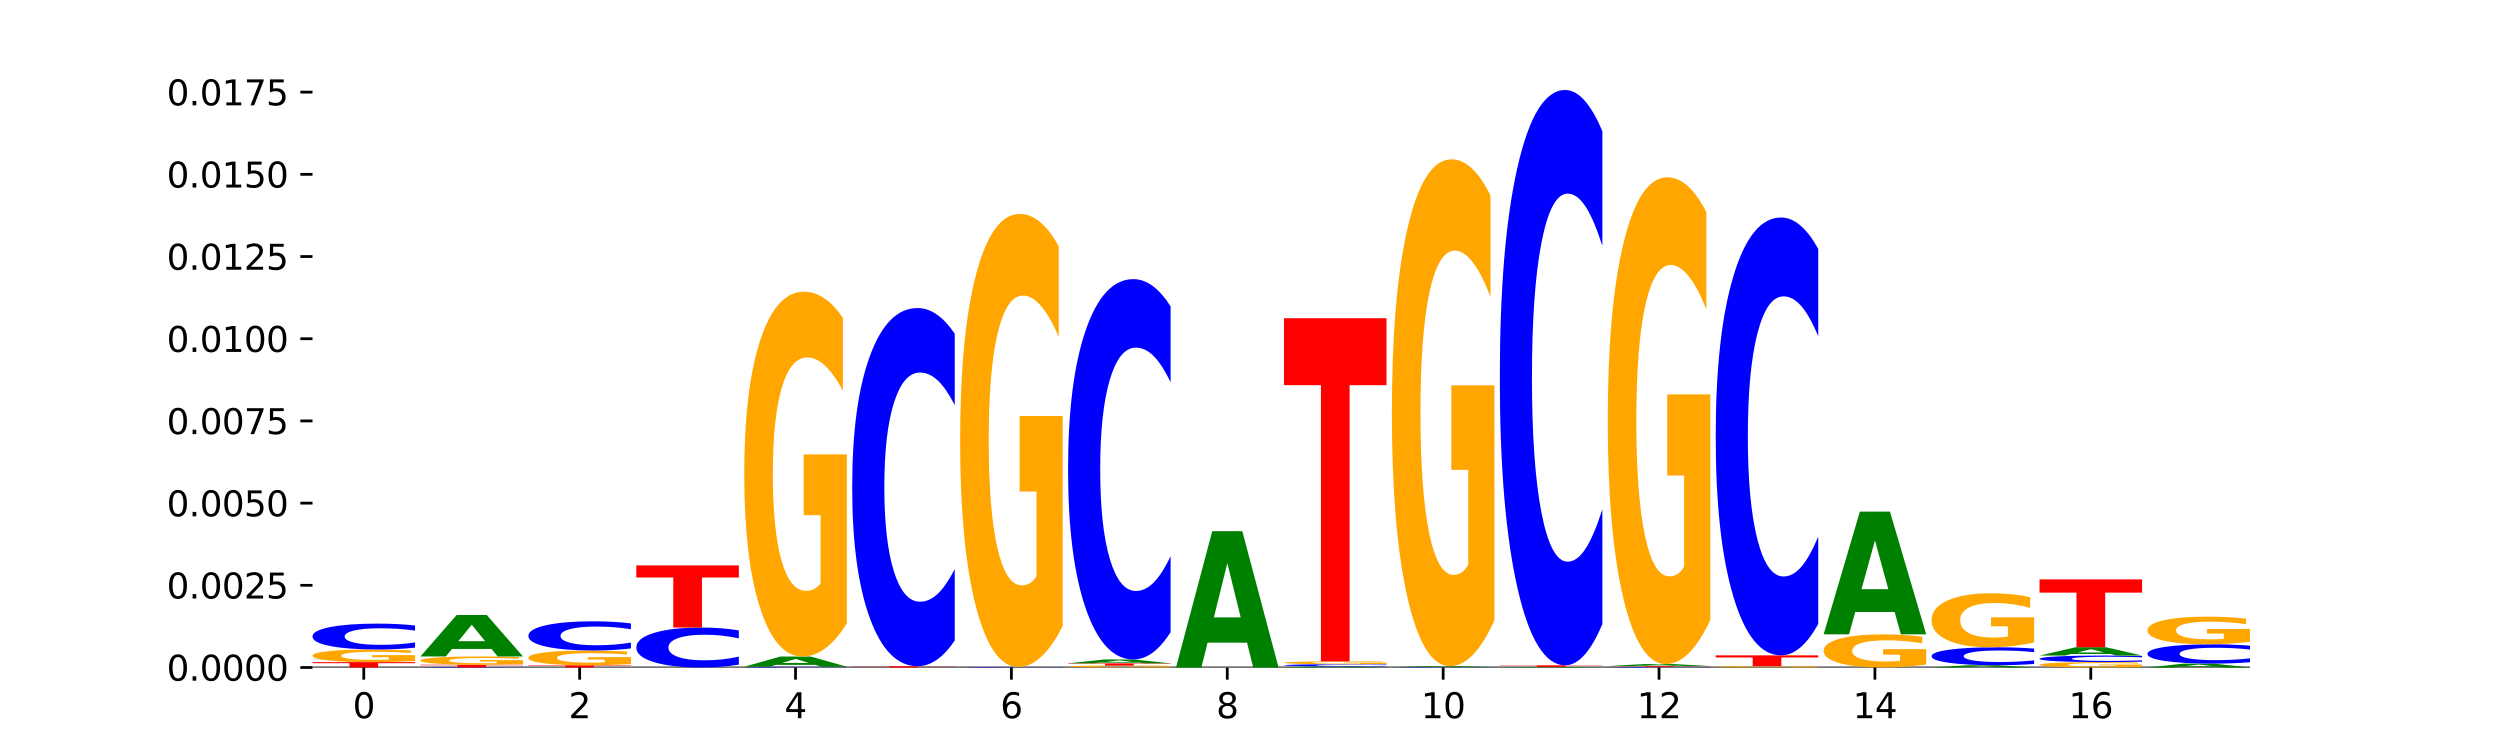 <?xml version="1.0" encoding="utf-8" standalone="no"?>
<!DOCTYPE svg PUBLIC "-//W3C//DTD SVG 1.1//EN"
  "http://www.w3.org/Graphics/SVG/1.1/DTD/svg11.dtd">
<svg xmlns:xlink="http://www.w3.org/1999/xlink" width="720pt" height="216pt" viewBox="0 0 720 216" xmlns="http://www.w3.org/2000/svg" version="1.1">
 <defs>
  <style type="text/css">*{stroke-linejoin: round; stroke-linecap: butt}</style>
 </defs>
 <g id="figure_1">
  <g id="patch_1">
   <path d="M 0 216 
L 720 216 
L 720 0 
L 0 0 
z
" style="fill: #ffffff"/>
  </g>
  <g id="axes_1">
   <g id="patch_2">
    <path d="M 90 192.24 
L 648 192.24 
L 648 25.92 
L 90 25.92 
z
" style="fill: #ffffff"/>
   </g>
   <g id="line2d_1">
    <path d="M 90 192.24 
L 648 192.24 
" clip-path="url(#p1c632834f6)" style="fill: none; stroke: #000000; stroke-width: 0.5; stroke-linecap: square"/>
   </g>
   <g id="patch_3">
    <path d="M 90 190.691 
L 119.532 190.691 
L 119.532 190.993 
L 108.907 190.993 
L 108.907 192.24 
L 100.645 192.24 
L 100.645 190.993 
L 90 190.993 
L 90 190.691 
z
" clip-path="url(#p1c632834f6)" style="fill: #ff0000"/>
   </g>
   <g id="patch_4">
    <path d="M 119.532 190.362 
Q 116.554 190.526 113.35 190.609 
Q 110.147 190.691 106.732 190.691 
Q 99.014 190.691 94.507 190.201 
Q 90 189.711 90 188.873 
Q 90 188.026 94.587 187.54 
Q 99.18 187.054 107.169 187.054 
Q 110.246 187.054 113.066 187.12 
Q 115.892 187.185 118.394 187.314 
L 118.394 188.039 
Q 115.812 187.873 113.258 187.792 
Q 110.703 187.709 108.135 187.709 
Q 103.383 187.709 100.808 188.011 
Q 98.233 188.312 98.233 188.873 
Q 98.233 189.429 100.715 189.733 
Q 103.197 190.036 107.764 190.036 
Q 109.009 190.036 110.074 190.018 
Q 111.14 190 111.987 189.963 
L 111.987 189.282 
L 107.122 189.282 
L 107.122 188.676 
L 119.532 188.676 
L 119.532 190.362 
z
" clip-path="url(#p1c632834f6)" style="fill: #ffa600"/>
   </g>
   <g id="patch_5">
    <path d="M 119.532 186.519 
Q 117.062 186.784 114.391 186.918 
Q 111.719 187.054 108.81 187.054 
Q 100.134 187.054 95.067 186.05 
Q 90 185.046 90 183.329 
Q 90 181.606 95.067 180.604 
Q 100.134 179.6 108.81 179.6 
Q 111.719 179.6 114.391 179.736 
Q 117.062 179.869 119.532 180.134 
L 119.532 181.62 
Q 117.039 181.269 114.621 181.106 
Q 112.203 180.943 109.532 180.943 
Q 104.74 180.943 101.994 181.579 
Q 99.256 182.213 99.256 183.329 
Q 99.256 184.441 101.994 185.077 
Q 104.74 185.711 109.532 185.711 
Q 112.203 185.711 114.621 185.548 
Q 117.039 185.383 119.532 185.032 
L 119.532 186.519 
z
" clip-path="url(#p1c632834f6)" style="fill: #0000ff"/>
   </g>
   <g id="patch_6">
    <path d="M 121.086 191.447 
L 150.618 191.447 
L 150.618 191.601 
L 139.994 191.601 
L 139.994 192.24 
L 131.732 192.24 
L 131.732 191.601 
L 121.086 191.601 
L 121.086 191.447 
z
" clip-path="url(#p1c632834f6)" style="fill: #ff0000"/>
   </g>
   <g id="patch_7">
    <path d="M 150.618 191.231 
Q 147.64 191.339 144.437 191.393 
Q 141.233 191.447 137.818 191.447 
Q 130.101 191.447 125.594 191.125 
Q 121.086 190.804 121.086 190.254 
Q 121.086 189.698 125.673 189.379 
Q 130.266 189.06 138.255 189.06 
Q 141.333 189.06 144.152 189.104 
Q 146.978 189.147 149.48 189.231 
L 149.48 189.707 
Q 146.899 189.598 144.344 189.544 
Q 141.789 189.49 139.221 189.49 
Q 134.469 189.49 131.894 189.688 
Q 129.32 189.886 129.32 190.254 
Q 129.32 190.619 131.802 190.818 
Q 134.284 191.017 138.851 191.017 
Q 140.095 191.017 141.16 191.005 
Q 142.226 190.994 143.073 190.969 
L 143.073 190.522 
L 138.209 190.522 
L 138.209 190.125 
L 150.618 190.125 
L 150.618 191.231 
z
" clip-path="url(#p1c632834f6)" style="fill: #ffa600"/>
   </g>
   <g id="patch_8">
    <path d="M 141.543 186.885 
L 130.186 186.885 
L 128.392 189.06 
L 121.086 189.06 
L 131.52 177.116 
L 140.185 177.116 
L 150.618 189.06 
L 143.318 189.06 
L 141.543 186.885 
z
M 131.997 184.668 
L 139.714 184.668 
L 135.861 179.917 
L 131.997 184.668 
z
" clip-path="url(#p1c632834f6)" style="fill: #008000"/>
   </g>
   <g id="patch_9">
    <path d="M 152.173 191.601 
L 181.705 191.601 
L 181.705 191.725 
L 171.08 191.725 
L 171.08 192.24 
L 162.818 192.24 
L 162.818 191.725 
L 152.173 191.725 
L 152.173 191.601 
z
" clip-path="url(#p1c632834f6)" style="fill: #ff0000"/>
   </g>
   <g id="patch_10">
    <path d="M 181.705 191.216 
Q 178.726 191.408 175.523 191.505 
Q 172.32 191.601 168.904 191.601 
Q 161.187 191.601 156.68 191.028 
Q 152.173 190.456 152.173 189.478 
Q 152.173 188.488 156.759 187.92 
Q 161.353 187.352 169.341 187.352 
Q 172.419 187.352 175.238 187.429 
Q 178.065 187.506 180.566 187.657 
L 180.566 188.503 
Q 177.985 188.31 175.43 188.214 
Q 172.876 188.117 170.308 188.117 
Q 165.555 188.117 162.981 188.47 
Q 160.406 188.822 160.406 189.478 
Q 160.406 190.127 162.888 190.482 
Q 165.37 190.835 169.937 190.835 
Q 171.181 190.835 172.247 190.815 
Q 173.312 190.794 174.16 190.75 
L 174.16 189.955 
L 169.295 189.955 
L 169.295 189.247 
L 181.705 189.247 
L 181.705 191.216 
z
" clip-path="url(#p1c632834f6)" style="fill: #ffa600"/>
   </g>
   <g id="patch_11">
    <path d="M 181.705 186.749 
Q 179.234 187.048 176.563 187.199 
Q 173.892 187.352 170.983 187.352 
Q 162.307 187.352 157.24 186.219 
Q 152.173 185.085 152.173 183.147 
Q 152.173 181.202 157.24 180.07 
Q 162.307 178.937 170.983 178.937 
Q 173.892 178.937 176.563 179.09 
Q 179.234 179.241 181.705 179.54 
L 181.705 181.218 
Q 179.212 180.821 176.794 180.637 
Q 174.376 180.453 171.704 180.453 
Q 166.913 180.453 164.167 181.171 
Q 161.429 181.887 161.429 183.147 
Q 161.429 184.402 164.167 185.12 
Q 166.913 185.836 171.704 185.836 
Q 174.376 185.836 176.794 185.652 
Q 179.212 185.466 181.705 185.07 
L 181.705 186.749 
z
" clip-path="url(#p1c632834f6)" style="fill: #0000ff"/>
   </g>
   <g id="patch_12">
    <path d="M 212.791 191.415 
Q 210.321 191.824 207.65 192.031 
Q 204.978 192.24 202.069 192.24 
Q 193.393 192.24 188.326 190.69 
Q 183.259 189.141 183.259 186.491 
Q 183.259 183.831 188.326 182.284 
Q 193.393 180.735 202.069 180.735 
Q 204.978 180.735 207.65 180.944 
Q 210.321 181.151 212.791 181.559 
L 212.791 183.853 
Q 210.298 183.311 207.88 183.059 
Q 205.462 182.807 202.791 182.807 
Q 197.999 182.807 195.253 183.789 
Q 192.515 184.768 192.515 186.491 
Q 192.515 188.207 195.253 189.188 
Q 197.999 190.168 202.791 190.168 
Q 205.462 190.168 207.88 189.916 
Q 210.298 189.661 212.791 189.119 
L 212.791 191.415 
z
" clip-path="url(#p1c632834f6)" style="fill: #0000ff"/>
   </g>
   <g id="patch_13">
    <path d="M 183.259 162.834 
L 212.791 162.834 
L 212.791 166.325 
L 202.166 166.325 
L 202.166 180.735 
L 193.904 180.735 
L 193.904 166.325 
L 183.259 166.325 
L 183.259 162.834 
z
" clip-path="url(#p1c632834f6)" style="fill: #ff0000"/>
   </g>
   <g id="patch_14">
    <path d="M 243.877 192.224 
Q 241.407 192.232 238.736 192.236 
Q 236.065 192.24 233.155 192.24 
Q 224.48 192.24 219.413 192.209 
Q 214.345 192.179 214.345 192.126 
Q 214.345 192.074 219.413 192.043 
Q 224.48 192.013 233.155 192.013 
Q 236.065 192.013 238.736 192.017 
Q 241.407 192.021 243.877 192.029 
L 243.877 192.074 
Q 241.385 192.064 238.967 192.059 
Q 236.548 192.054 233.877 192.054 
Q 229.085 192.054 226.34 192.073 
Q 223.602 192.092 223.602 192.126 
Q 223.602 192.16 226.34 192.18 
Q 229.085 192.199 233.877 192.199 
Q 236.548 192.199 238.967 192.194 
Q 241.385 192.189 243.877 192.178 
L 243.877 192.224 
z
" clip-path="url(#p1c632834f6)" style="fill: #0000ff"/>
   </g>
   <g id="patch_15">
    <path d="M 234.802 191.478 
L 223.445 191.478 
L 221.651 192.013 
L 214.345 192.013 
L 224.779 189.076 
L 233.444 189.076 
L 243.877 192.013 
L 236.577 192.013 
L 234.802 191.478 
z
M 225.256 190.933 
L 232.973 190.933 
L 229.12 189.765 
L 225.256 190.933 
z
" clip-path="url(#p1c632834f6)" style="fill: #008000"/>
   </g>
   <g id="patch_16">
    <path d="M 243.877 179.57 
Q 240.899 184.323 237.696 186.711 
Q 234.492 189.076 231.077 189.076 
Q 223.36 189.076 218.853 174.925 
Q 214.345 160.774 214.345 136.574 
Q 214.345 112.092 218.932 98.05 
Q 223.525 84.008 231.514 84.008 
Q 234.592 84.008 237.411 85.918 
Q 240.237 87.806 242.739 91.539 
L 242.739 112.483 
Q 240.158 107.687 237.603 105.321 
Q 235.048 102.933 232.48 102.933 
Q 227.728 102.933 225.154 111.658 
Q 222.579 120.362 222.579 136.574 
Q 222.579 152.635 225.061 161.404 
Q 227.543 170.15 232.11 170.15 
Q 233.354 170.15 234.42 169.651 
Q 235.485 169.13 236.332 168.045 
L 236.332 148.381 
L 231.468 148.381 
L 231.468 130.866 
L 243.877 130.866 
L 243.877 179.57 
z
" clip-path="url(#p1c632834f6)" style="fill: #ffa600"/>
   </g>
   <g id="patch_17">
    <path d="M 245.432 191.871 
L 274.964 191.871 
L 274.964 191.943 
L 264.339 191.943 
L 264.339 192.24 
L 256.077 192.24 
L 256.077 191.943 
L 245.432 191.943 
L 245.432 191.871 
z
" clip-path="url(#p1c632834f6)" style="fill: #ff0000"/>
   </g>
   <g id="patch_18">
    <path d="M 274.964 184.477 
Q 272.493 188.142 269.822 189.996 
Q 267.151 191.871 264.242 191.871 
Q 255.566 191.871 250.499 177.978 
Q 245.432 164.085 245.432 140.326 
Q 245.432 116.482 250.499 102.61 
Q 255.566 88.717 264.242 88.717 
Q 267.151 88.717 269.822 90.592 
Q 272.493 92.446 274.964 96.111 
L 274.964 116.673 
Q 272.471 111.815 270.053 109.556 
Q 267.635 107.298 264.964 107.298 
Q 260.172 107.298 257.426 116.098 
Q 254.688 124.877 254.688 140.326 
Q 254.688 155.71 257.426 164.511 
Q 260.172 173.29 264.964 173.29 
Q 267.635 173.29 270.053 171.031 
Q 272.471 168.751 274.964 163.893 
L 274.964 184.477 
z
" clip-path="url(#p1c632834f6)" style="fill: #0000ff"/>
   </g>
   <g id="patch_19">
    <path d="M 306.05 192.229 
Q 303.58 192.235 300.909 192.237 
Q 298.237 192.24 295.328 192.24 
Q 286.652 192.24 281.585 192.22 
Q 276.518 192.2 276.518 192.166 
Q 276.518 192.132 281.585 192.113 
Q 286.652 192.093 295.328 192.093 
Q 298.237 192.093 300.909 192.095 
Q 303.58 192.098 306.05 192.103 
L 306.05 192.133 
Q 303.558 192.126 301.139 192.122 
Q 298.721 192.119 296.05 192.119 
Q 291.258 192.119 288.512 192.132 
Q 285.774 192.144 285.774 192.166 
Q 285.774 192.188 288.512 192.201 
Q 291.258 192.213 296.05 192.213 
Q 298.721 192.213 301.139 192.21 
Q 303.558 192.207 306.05 192.2 
L 306.05 192.229 
z
" clip-path="url(#p1c632834f6)" style="fill: #0000ff"/>
   </g>
   <g id="patch_20">
    <path d="M 306.05 180.288 
Q 303.072 186.19 299.868 189.155 
Q 296.665 192.093 293.25 192.093 
Q 285.533 192.093 281.025 174.521 
Q 276.518 156.948 276.518 126.898 
Q 276.518 96.497 281.105 79.059 
Q 285.698 61.622 293.687 61.622 
Q 296.764 61.622 299.584 63.993 
Q 302.41 66.338 304.912 70.974 
L 304.912 96.982 
Q 302.331 91.025 299.776 88.088 
Q 297.221 85.123 294.653 85.123 
Q 289.901 85.123 287.326 95.958 
Q 284.752 106.765 284.752 126.898 
Q 284.752 146.842 287.234 157.73 
Q 289.716 168.591 294.282 168.591 
Q 295.527 168.591 296.592 167.971 
Q 297.658 167.325 298.505 165.977 
L 298.505 141.559 
L 293.64 141.559 
L 293.64 119.809 
L 306.05 119.809 
L 306.05 180.288 
z
" clip-path="url(#p1c632834f6)" style="fill: #ffa600"/>
   </g>
   <g id="patch_21">
    <path d="M 337.136 192.19 
Q 334.158 192.215 330.955 192.228 
Q 327.751 192.24 324.336 192.24 
Q 316.619 192.24 312.112 192.166 
Q 307.604 192.093 307.604 191.966 
Q 307.604 191.839 312.191 191.766 
Q 316.784 191.693 324.773 191.693 
Q 327.851 191.693 330.67 191.703 
Q 333.496 191.712 335.998 191.732 
L 335.998 191.841 
Q 333.417 191.816 330.862 191.804 
Q 328.307 191.791 325.739 191.791 
Q 320.987 191.791 318.413 191.837 
Q 315.838 191.882 315.838 191.966 
Q 315.838 192.05 318.32 192.096 
Q 320.802 192.141 325.369 192.141 
Q 326.613 192.141 327.679 192.139 
Q 328.744 192.136 329.591 192.13 
L 329.591 192.028 
L 324.727 192.028 
L 324.727 191.937 
L 337.136 191.937 
L 337.136 192.19 
z
" clip-path="url(#p1c632834f6)" style="fill: #ffa600"/>
   </g>
   <g id="patch_22">
    <path d="M 307.604 191.048 
L 337.136 191.048 
L 337.136 191.173 
L 326.512 191.173 
L 326.512 191.693 
L 318.25 191.693 
L 318.25 191.173 
L 307.604 191.173 
L 307.604 191.048 
z
" clip-path="url(#p1c632834f6)" style="fill: #ff0000"/>
   </g>
   <g id="patch_23">
    <path d="M 328.061 190.844 
L 316.704 190.844 
L 314.91 191.048 
L 307.604 191.048 
L 318.038 189.93 
L 326.703 189.93 
L 337.136 191.048 
L 329.837 191.048 
L 328.061 190.844 
z
M 318.515 190.637 
L 326.232 190.637 
L 322.38 190.192 
L 318.515 190.637 
z
" clip-path="url(#p1c632834f6)" style="fill: #008000"/>
   </g>
   <g id="patch_24">
    <path d="M 337.136 182.078 
Q 334.666 185.97 331.995 187.939 
Q 329.324 189.93 326.414 189.93 
Q 317.739 189.93 312.672 175.177 
Q 307.604 160.423 307.604 135.193 
Q 307.604 109.872 312.672 95.141 
Q 317.739 80.388 326.414 80.388 
Q 329.324 80.388 331.995 82.379 
Q 334.666 84.347 337.136 88.24 
L 337.136 110.076 
Q 334.644 104.916 332.226 102.518 
Q 329.807 100.119 327.136 100.119 
Q 322.344 100.119 319.599 109.465 
Q 316.861 118.787 316.861 135.193 
Q 316.861 151.53 319.599 160.876 
Q 322.344 170.198 327.136 170.198 
Q 329.807 170.198 332.226 167.8 
Q 334.644 165.379 337.136 160.219 
L 337.136 182.078 
z
" clip-path="url(#p1c632834f6)" style="fill: #0000ff"/>
   </g>
   <g id="patch_25">
    <path d="M 359.148 185.09 
L 347.79 185.09 
L 345.997 192.24 
L 338.691 192.24 
L 349.125 152.993 
L 357.789 152.993 
L 368.223 192.24 
L 360.923 192.24 
L 359.148 185.09 
z
M 349.602 177.806 
L 357.318 177.806 
L 353.466 162.195 
L 349.602 177.806 
z
" clip-path="url(#p1c632834f6)" style="fill: #008000"/>
   </g>
   <g id="patch_26">
    <path d="M 390.234 192.185 
L 378.876 192.185 
L 377.083 192.24 
L 369.777 192.24 
L 380.211 191.936 
L 388.875 191.936 
L 399.309 192.24 
L 392.009 192.24 
L 390.234 192.185 
z
M 380.688 192.128 
L 388.404 192.128 
L 384.552 192.007 
L 380.688 192.128 
z
" clip-path="url(#p1c632834f6)" style="fill: #008000"/>
   </g>
   <g id="patch_27">
    <path d="M 399.309 191.89 
Q 396.839 191.912 394.168 191.924 
Q 391.496 191.936 388.587 191.936 
Q 379.911 191.936 374.844 191.849 
Q 369.777 191.762 369.777 191.613 
Q 369.777 191.464 374.844 191.377 
Q 379.911 191.29 388.587 191.29 
Q 391.496 191.29 394.168 191.302 
Q 396.839 191.313 399.309 191.336 
L 399.309 191.465 
Q 396.817 191.435 394.398 191.421 
Q 391.98 191.406 389.309 191.406 
Q 384.517 191.406 381.772 191.462 
Q 379.033 191.516 379.033 191.613 
Q 379.033 191.709 381.772 191.765 
Q 384.517 191.819 389.309 191.819 
Q 391.98 191.819 394.398 191.805 
Q 396.817 191.791 399.309 191.761 
L 399.309 191.89 
z
" clip-path="url(#p1c632834f6)" style="fill: #0000ff"/>
   </g>
   <g id="patch_28">
    <path d="M 399.309 191.216 
Q 396.331 191.253 393.127 191.272 
Q 389.924 191.29 386.509 191.29 
Q 378.792 191.29 374.284 191.18 
Q 369.777 191.07 369.777 190.881 
Q 369.777 190.691 374.364 190.582 
Q 378.957 190.472 386.946 190.472 
Q 390.023 190.472 392.843 190.487 
Q 395.669 190.502 398.171 190.531 
L 398.171 190.694 
Q 395.59 190.657 393.035 190.638 
Q 390.48 190.62 387.912 190.62 
Q 383.16 190.62 380.585 190.687 
Q 378.011 190.755 378.011 190.881 
Q 378.011 191.006 380.493 191.075 
Q 382.975 191.143 387.541 191.143 
Q 388.786 191.143 389.851 191.139 
Q 390.917 191.135 391.764 191.126 
L 391.764 190.973 
L 386.899 190.973 
L 386.899 190.837 
L 399.309 190.837 
L 399.309 191.216 
z
" clip-path="url(#p1c632834f6)" style="fill: #ffa600"/>
   </g>
   <g id="patch_29">
    <path d="M 369.777 91.649 
L 399.309 91.649 
L 399.309 110.923 
L 388.685 110.923 
L 388.685 190.472 
L 380.422 190.472 
L 380.422 110.923 
L 369.777 110.923 
L 369.777 91.649 
z
" clip-path="url(#p1c632834f6)" style="fill: #ff0000"/>
   </g>
   <g id="patch_30">
    <path d="M 430.396 192.232 
Q 427.925 192.236 425.254 192.238 
Q 422.583 192.24 419.674 192.24 
Q 410.998 192.24 405.931 192.224 
Q 400.864 192.209 400.864 192.182 
Q 400.864 192.155 405.931 192.14 
Q 410.998 192.124 419.674 192.124 
Q 422.583 192.124 425.254 192.126 
Q 427.925 192.128 430.396 192.132 
L 430.396 192.155 
Q 427.903 192.15 425.485 192.147 
Q 423.066 192.145 420.395 192.145 
Q 415.603 192.145 412.858 192.155 
Q 410.12 192.165 410.12 192.182 
Q 410.12 192.199 412.858 192.209 
Q 415.603 192.219 420.395 192.219 
Q 423.066 192.219 425.485 192.217 
Q 427.903 192.214 430.396 192.209 
L 430.396 192.232 
z
" clip-path="url(#p1c632834f6)" style="fill: #0000ff"/>
   </g>
   <g id="patch_31">
    <path d="M 421.32 192.075 
L 409.963 192.075 
L 408.17 192.124 
L 400.864 192.124 
L 411.297 191.855 
L 419.962 191.855 
L 430.396 192.124 
L 423.096 192.124 
L 421.32 192.075 
z
M 411.774 192.025 
L 419.491 192.025 
L 415.639 191.918 
L 411.774 192.025 
z
" clip-path="url(#p1c632834f6)" style="fill: #008000"/>
   </g>
   <g id="patch_32">
    <path d="M 430.396 178.648 
Q 427.417 185.252 424.214 188.568 
Q 421.01 191.855 417.595 191.855 
Q 409.878 191.855 405.371 172.195 
Q 400.864 152.535 400.864 118.914 
Q 400.864 84.901 405.45 65.392 
Q 410.043 45.882 418.032 45.882 
Q 421.11 45.882 423.929 48.536 
Q 426.755 51.159 429.257 56.346 
L 429.257 85.444 
Q 426.676 78.78 424.121 75.493 
Q 421.566 72.176 418.998 72.176 
Q 414.246 72.176 411.672 84.298 
Q 409.097 96.389 409.097 118.914 
Q 409.097 141.228 411.579 153.41 
Q 414.061 165.561 418.628 165.561 
Q 419.872 165.561 420.938 164.868 
Q 422.003 164.144 422.85 162.636 
L 422.85 135.317 
L 417.986 135.317 
L 417.986 110.984 
L 430.396 110.984 
L 430.396 178.648 
z
" clip-path="url(#p1c632834f6)" style="fill: #ffa600"/>
   </g>
   <g id="patch_33">
    <path d="M 452.407 192.211 
L 441.049 192.211 
L 439.256 192.24 
L 431.95 192.24 
L 442.384 192.081 
L 451.048 192.081 
L 461.482 192.24 
L 454.182 192.24 
L 452.407 192.211 
z
M 442.861 192.181 
L 450.577 192.181 
L 446.725 192.118 
L 442.861 192.181 
z
" clip-path="url(#p1c632834f6)" style="fill: #008000"/>
   </g>
   <g id="patch_34">
    <path d="M 431.95 191.605 
L 461.482 191.605 
L 461.482 191.698 
L 450.857 191.698 
L 450.857 192.081 
L 442.595 192.081 
L 442.595 191.698 
L 431.95 191.698 
L 431.95 191.605 
z
" clip-path="url(#p1c632834f6)" style="fill: #ff0000"/>
   </g>
   <g id="patch_35">
    <path d="M 461.482 179.729 
Q 459.012 185.616 456.34 188.594 
Q 453.669 191.605 450.76 191.605 
Q 442.084 191.605 437.017 169.29 
Q 431.95 146.975 431.95 108.814 
Q 431.95 70.516 437.017 48.235 
Q 442.084 25.92 450.76 25.92 
Q 453.669 25.92 456.34 28.932 
Q 459.012 31.909 461.482 37.796 
L 461.482 70.824 
Q 458.989 63.02 456.571 59.392 
Q 454.153 55.765 451.482 55.765 
Q 446.69 55.765 443.944 69.9 
Q 441.206 84.001 441.206 108.814 
Q 441.206 133.525 443.944 147.66 
Q 446.69 161.761 451.482 161.761 
Q 454.153 161.761 456.571 158.133 
Q 458.989 154.471 461.482 146.667 
L 461.482 179.729 
z
" clip-path="url(#p1c632834f6)" style="fill: #0000ff"/>
   </g>
   <g id="patch_36">
    <path d="M 492.568 192.227 
Q 490.098 192.234 487.427 192.237 
Q 484.756 192.24 481.846 192.24 
Q 473.17 192.24 468.103 192.216 
Q 463.036 192.192 463.036 192.15 
Q 463.036 192.109 468.103 192.085 
Q 473.17 192.06 481.846 192.06 
Q 484.756 192.06 487.427 192.064 
Q 490.098 192.067 492.568 192.073 
L 492.568 192.109 
Q 490.076 192.101 487.657 192.097 
Q 485.239 192.093 482.568 192.093 
Q 477.776 192.093 475.031 192.108 
Q 472.292 192.123 472.292 192.15 
Q 472.292 192.177 475.031 192.192 
Q 477.776 192.208 482.568 192.208 
Q 485.239 192.208 487.657 192.204 
Q 490.076 192.2 492.568 192.191 
L 492.568 192.227 
z
" clip-path="url(#p1c632834f6)" style="fill: #0000ff"/>
   </g>
   <g id="patch_37">
    <path d="M 463.036 191.828 
L 492.568 191.828 
L 492.568 191.873 
L 481.944 191.873 
L 481.944 192.06 
L 473.681 192.06 
L 473.681 191.873 
L 463.036 191.873 
L 463.036 191.828 
z
" clip-path="url(#p1c632834f6)" style="fill: #ff0000"/>
   </g>
   <g id="patch_38">
    <path d="M 483.493 191.723 
L 472.136 191.723 
L 470.342 191.828 
L 463.036 191.828 
L 473.47 191.25 
L 482.135 191.25 
L 492.568 191.828 
L 485.268 191.828 
L 483.493 191.723 
z
M 473.947 191.615 
L 481.664 191.615 
L 477.811 191.386 
L 473.947 191.615 
z
" clip-path="url(#p1c632834f6)" style="fill: #008000"/>
   </g>
   <g id="patch_39">
    <path d="M 492.568 178.567 
Q 489.59 184.908 486.387 188.094 
Q 483.183 191.25 479.768 191.25 
Q 472.051 191.25 467.543 172.37 
Q 463.036 153.489 463.036 121.2 
Q 463.036 88.535 467.623 69.8 
Q 472.216 51.064 480.205 51.064 
Q 483.282 51.064 486.102 53.612 
Q 488.928 56.131 491.43 61.112 
L 491.43 89.057 
Q 488.849 82.657 486.294 79.501 
Q 483.739 76.315 481.171 76.315 
Q 476.419 76.315 473.844 87.956 
Q 471.27 99.569 471.27 121.2 
Q 471.27 142.629 473.752 154.329 
Q 476.234 165.999 480.8 165.999 
Q 482.045 165.999 483.11 165.333 
Q 484.176 164.638 485.023 163.19 
L 485.023 136.954 
L 480.158 136.954 
L 480.158 113.584 
L 492.568 113.584 
L 492.568 178.567 
z
" clip-path="url(#p1c632834f6)" style="fill: #ffa600"/>
   </g>
   <g id="patch_40">
    <path d="M 514.579 192.239 
L 503.222 192.239 
L 501.429 192.24 
L 494.123 192.24 
L 504.556 192.237 
L 513.221 192.237 
L 523.655 192.24 
L 516.355 192.24 
L 514.579 192.239 
z
M 505.033 192.239 
L 512.75 192.239 
L 508.898 192.238 
L 505.033 192.239 
z
" clip-path="url(#p1c632834f6)" style="fill: #008000"/>
   </g>
   <g id="patch_41">
    <path d="M 523.655 192.202 
Q 520.676 192.22 517.473 192.228 
Q 514.269 192.237 510.854 192.237 
Q 503.137 192.237 498.63 192.185 
Q 494.123 192.134 494.123 192.046 
Q 494.123 191.956 498.709 191.905 
Q 503.303 191.854 511.291 191.854 
Q 514.369 191.854 517.188 191.861 
Q 520.014 191.868 522.516 191.882 
L 522.516 191.958 
Q 519.935 191.94 517.38 191.932 
Q 514.825 191.923 512.257 191.923 
Q 507.505 191.923 504.931 191.955 
Q 502.356 191.987 502.356 192.046 
Q 502.356 192.104 504.838 192.136 
Q 507.32 192.168 511.887 192.168 
Q 513.131 192.168 514.197 192.166 
Q 515.262 192.164 516.109 192.16 
L 516.109 192.089 
L 511.245 192.089 
L 511.245 192.025 
L 523.655 192.025 
L 523.655 192.202 
z
" clip-path="url(#p1c632834f6)" style="fill: #ffa600"/>
   </g>
   <g id="patch_42">
    <path d="M 494.123 188.745 
L 523.655 188.745 
L 523.655 189.351 
L 513.03 189.351 
L 513.03 191.854 
L 504.768 191.854 
L 504.768 189.351 
L 494.123 189.351 
L 494.123 188.745 
z
" clip-path="url(#p1c632834f6)" style="fill: #ff0000"/>
   </g>
   <g id="patch_43">
    <path d="M 523.655 179.706 
Q 521.184 184.187 518.513 186.453 
Q 515.842 188.745 512.933 188.745 
Q 504.257 188.745 499.19 171.762 
Q 494.123 154.778 494.123 125.735 
Q 494.123 96.587 499.19 79.63 
Q 504.257 62.647 512.933 62.647 
Q 515.842 62.647 518.513 64.939 
Q 521.184 67.205 523.655 71.685 
L 523.655 96.822 
Q 521.162 90.883 518.744 88.122 
Q 516.326 85.361 513.654 85.361 
Q 508.863 85.361 506.117 96.118 
Q 503.379 106.85 503.379 125.735 
Q 503.379 144.542 506.117 155.299 
Q 508.863 166.031 513.654 166.031 
Q 516.326 166.031 518.744 163.27 
Q 521.162 160.483 523.655 154.544 
L 523.655 179.706 
z
" clip-path="url(#p1c632834f6)" style="fill: #0000ff"/>
   </g>
   <g id="patch_44">
    <path d="M 554.741 191.376 
Q 551.763 191.808 548.559 192.025 
Q 545.356 192.24 541.941 192.24 
Q 534.223 192.24 529.716 190.954 
Q 525.209 189.669 525.209 187.471 
Q 525.209 185.246 529.796 183.971 
Q 534.389 182.695 542.377 182.695 
Q 545.455 182.695 548.275 182.869 
Q 551.101 183.04 553.603 183.379 
L 553.603 185.282 
Q 551.021 184.846 548.467 184.631 
Q 545.912 184.414 543.344 184.414 
Q 538.592 184.414 536.017 185.207 
Q 533.442 185.998 533.442 187.471 
Q 533.442 188.93 535.924 189.726 
Q 538.406 190.521 542.973 190.521 
Q 544.217 190.521 545.283 190.475 
Q 546.349 190.428 547.196 190.329 
L 547.196 188.543 
L 542.331 188.543 
L 542.331 186.952 
L 554.741 186.952 
L 554.741 191.376 
z
" clip-path="url(#p1c632834f6)" style="fill: #ffa600"/>
   </g>
   <g id="patch_45">
    <path d="M 545.666 176.256 
L 534.308 176.256 
L 532.515 182.695 
L 525.209 182.695 
L 535.643 147.346 
L 544.307 147.346 
L 554.741 182.695 
L 547.441 182.695 
L 545.666 176.256 
z
M 536.12 169.695 
L 543.836 169.695 
L 539.984 155.634 
L 536.12 169.695 
z
" clip-path="url(#p1c632834f6)" style="fill: #008000"/>
   </g>
   <g id="patch_46">
    <path d="M 576.752 192.122 
L 565.395 192.122 
L 563.601 192.24 
L 556.295 192.24 
L 566.729 191.592 
L 575.394 191.592 
L 585.827 192.24 
L 578.527 192.24 
L 576.752 192.122 
z
M 567.206 192.002 
L 574.923 192.002 
L 571.07 191.744 
L 567.206 192.002 
z
" clip-path="url(#p1c632834f6)" style="fill: #008000"/>
   </g>
   <g id="patch_47">
    <path d="M 585.827 191.221 
Q 583.357 191.405 580.686 191.498 
Q 578.015 191.592 575.105 191.592 
Q 566.429 191.592 561.362 190.895 
Q 556.295 190.198 556.295 189.006 
Q 556.295 187.809 561.362 187.113 
Q 566.429 186.416 575.105 186.416 
Q 578.015 186.416 580.686 186.51 
Q 583.357 186.603 585.827 186.787 
L 585.827 187.819 
Q 583.335 187.575 580.916 187.462 
Q 578.498 187.349 575.827 187.349 
Q 571.035 187.349 568.29 187.79 
Q 565.551 188.231 565.551 189.006 
Q 565.551 189.778 568.29 190.219 
Q 571.035 190.66 575.827 190.66 
Q 578.498 190.66 580.916 190.547 
Q 583.335 190.432 585.827 190.188 
L 585.827 191.221 
z
" clip-path="url(#p1c632834f6)" style="fill: #0000ff"/>
   </g>
   <g id="patch_48">
    <path d="M 585.827 185.009 
Q 582.849 185.713 579.646 186.066 
Q 576.442 186.416 573.027 186.416 
Q 565.31 186.416 560.803 184.322 
Q 556.295 182.227 556.295 178.645 
Q 556.295 175.022 560.882 172.943 
Q 565.475 170.865 573.464 170.865 
Q 576.541 170.865 579.361 171.148 
Q 582.187 171.427 584.689 171.98 
L 584.689 175.08 
Q 582.108 174.37 579.553 174.019 
Q 576.998 173.666 574.43 173.666 
Q 569.678 173.666 567.103 174.957 
Q 564.529 176.246 564.529 178.645 
Q 564.529 181.023 567.011 182.32 
Q 569.493 183.615 574.059 183.615 
Q 575.304 183.615 576.369 183.541 
Q 577.435 183.464 578.282 183.303 
L 578.282 180.393 
L 573.417 180.393 
L 573.417 177.8 
L 585.827 177.8 
L 585.827 185.009 
z
" clip-path="url(#p1c632834f6)" style="fill: #ffa600"/>
   </g>
   <g id="patch_49">
    <path d="M 616.914 192.1 
Q 613.935 192.17 610.732 192.205 
Q 607.529 192.24 604.113 192.24 
Q 596.396 192.24 591.889 192.031 
Q 587.382 191.823 587.382 191.466 
Q 587.382 191.104 591.968 190.897 
Q 596.562 190.69 604.55 190.69 
Q 607.628 190.69 610.447 190.718 
Q 613.273 190.746 615.775 190.801 
L 615.775 191.11 
Q 613.194 191.039 610.639 191.005 
Q 608.084 190.969 605.516 190.969 
Q 600.764 190.969 598.19 191.098 
Q 595.615 191.226 595.615 191.466 
Q 595.615 191.702 598.097 191.832 
Q 600.579 191.961 605.146 191.961 
Q 606.39 191.961 607.456 191.953 
Q 608.521 191.946 609.368 191.93 
L 609.368 191.64 
L 604.504 191.64 
L 604.504 191.381 
L 616.914 191.381 
L 616.914 192.1 
z
" clip-path="url(#p1c632834f6)" style="fill: #ffa600"/>
   </g>
   <g id="patch_50">
    <path d="M 616.914 190.554 
Q 614.443 190.622 611.772 190.656 
Q 609.101 190.69 606.192 190.69 
Q 597.516 190.69 592.449 190.435 
Q 587.382 190.18 587.382 189.744 
Q 587.382 189.307 592.449 189.052 
Q 597.516 188.798 606.192 188.798 
Q 609.101 188.798 611.772 188.832 
Q 614.443 188.866 616.914 188.933 
L 616.914 189.31 
Q 614.421 189.221 612.003 189.18 
Q 609.585 189.138 606.913 189.138 
Q 602.122 189.138 599.376 189.3 
Q 596.638 189.461 596.638 189.744 
Q 596.638 190.027 599.376 190.188 
Q 602.122 190.349 606.913 190.349 
Q 609.585 190.349 612.003 190.308 
Q 614.421 190.266 616.914 190.177 
L 616.914 190.554 
z
" clip-path="url(#p1c632834f6)" style="fill: #0000ff"/>
   </g>
   <g id="patch_51">
    <path d="M 607.838 188.361 
L 596.481 188.361 
L 594.688 188.798 
L 587.382 188.798 
L 597.815 186.399 
L 606.48 186.399 
L 616.914 188.798 
L 609.614 188.798 
L 607.838 188.361 
z
M 598.292 187.915 
L 606.009 187.915 
L 602.157 186.961 
L 598.292 187.915 
z
" clip-path="url(#p1c632834f6)" style="fill: #008000"/>
   </g>
   <g id="patch_52">
    <path d="M 587.382 166.866 
L 616.914 166.866 
L 616.914 170.676 
L 606.289 170.676 
L 606.289 186.399 
L 598.027 186.399 
L 598.027 170.676 
L 587.382 170.676 
L 587.382 166.866 
z
" clip-path="url(#p1c632834f6)" style="fill: #ff0000"/>
   </g>
   <g id="patch_53">
    <path d="M 638.925 192.036 
L 627.567 192.036 
L 625.774 192.24 
L 618.468 192.24 
L 628.902 191.122 
L 637.566 191.122 
L 648 192.24 
L 640.7 192.24 
L 638.925 192.036 
z
M 629.379 191.829 
L 637.095 191.829 
L 633.243 191.384 
L 629.379 191.829 
z
" clip-path="url(#p1c632834f6)" style="fill: #008000"/>
   </g>
   <g id="patch_54">
    <path d="M 648 190.723 
Q 645.53 190.921 642.858 191.021 
Q 640.187 191.122 637.278 191.122 
Q 628.602 191.122 623.535 190.372 
Q 618.468 189.622 618.468 188.34 
Q 618.468 187.053 623.535 186.304 
Q 628.602 185.554 637.278 185.554 
Q 640.187 185.554 642.858 185.655 
Q 645.53 185.755 648 185.953 
L 648 187.063 
Q 645.507 186.801 643.089 186.679 
Q 640.671 186.557 638 186.557 
Q 633.208 186.557 630.462 187.032 
Q 627.724 187.506 627.724 188.34 
Q 627.724 189.17 630.462 189.645 
Q 633.208 190.119 638 190.119 
Q 640.671 190.119 643.089 189.997 
Q 645.507 189.874 648 189.612 
L 648 190.723 
z
" clip-path="url(#p1c632834f6)" style="fill: #0000ff"/>
   </g>
   <g id="patch_55">
    <path d="M 648 184.834 
Q 645.022 185.194 641.818 185.375 
Q 638.615 185.554 635.2 185.554 
Q 627.482 185.554 622.975 184.482 
Q 618.468 183.411 618.468 181.578 
Q 618.468 179.724 623.055 178.66 
Q 627.648 177.597 635.637 177.597 
Q 638.714 177.597 641.534 177.741 
Q 644.36 177.884 646.862 178.167 
L 646.862 179.753 
Q 644.28 179.39 641.726 179.211 
Q 639.171 179.03 636.603 179.03 
Q 631.851 179.03 629.276 179.691 
Q 626.701 180.35 626.701 181.578 
Q 626.701 182.794 629.183 183.458 
Q 631.665 184.121 636.232 184.121 
Q 637.476 184.121 638.542 184.083 
Q 639.608 184.043 640.455 183.961 
L 640.455 182.472 
L 635.59 182.472 
L 635.59 181.146 
L 648 181.146 
L 648 184.834 
z
" clip-path="url(#p1c632834f6)" style="fill: #ffa600"/>
   </g>
   <g id="patch_56">
    <path d="M 110.457 192.339 
L 99.099 192.339 
L 97.306 192.24 
L 90 192.24 
L 100.434 192.783 
L 109.098 192.783 
L 119.532 192.24 
L 112.232 192.24 
L 110.457 192.339 
z
M 100.911 192.44 
L 108.627 192.44 
L 104.775 192.656 
L 100.911 192.44 
z
" clip-path="url(#p1c632834f6)" style="fill: #008000"/>
   </g>
   <g id="patch_57">
    <path d="M 150.618 192.25 
Q 148.148 192.245 145.477 192.243 
Q 142.806 192.24 139.896 192.24 
Q 131.221 192.24 126.153 192.259 
Q 121.086 192.277 121.086 192.309 
Q 121.086 192.341 126.153 192.359 
Q 131.221 192.378 139.896 192.378 
Q 142.806 192.378 145.477 192.375 
Q 148.148 192.373 150.618 192.368 
L 150.618 192.34 
Q 148.126 192.347 145.708 192.35 
Q 143.289 192.353 140.618 192.353 
Q 135.826 192.353 133.081 192.341 
Q 130.343 192.33 130.343 192.309 
Q 130.343 192.288 133.081 192.277 
Q 135.826 192.265 140.618 192.265 
Q 143.289 192.265 145.708 192.268 
Q 148.126 192.271 150.618 192.277 
L 150.618 192.25 
z
" clip-path="url(#p1c632834f6)" style="fill: #0000ff"/>
   </g>
   <g id="patch_58">
    <path d="M 172.63 192.297 
L 161.272 192.297 
L 159.479 192.24 
L 152.173 192.24 
L 162.606 192.552 
L 171.271 192.552 
L 181.705 192.24 
L 174.405 192.24 
L 172.63 192.297 
z
M 163.083 192.355 
L 170.8 192.355 
L 166.948 192.479 
L 163.083 192.355 
z
" clip-path="url(#p1c632834f6)" style="fill: #008000"/>
   </g>
   <g id="patch_59">
    <path d="M 203.716 192.419 
L 192.358 192.419 
L 190.565 192.24 
L 183.259 192.24 
L 193.693 193.223 
L 202.357 193.223 
L 212.791 192.24 
L 205.491 192.24 
L 203.716 192.419 
z
M 194.17 192.602 
L 201.886 192.602 
L 198.034 192.993 
L 194.17 192.602 
z
" clip-path="url(#p1c632834f6)" style="fill: #008000"/>
   </g>
   <g id="patch_60">
    <path d="M 212.791 193.542 
Q 209.813 193.382 206.609 193.303 
Q 203.406 193.223 199.991 193.223 
Q 192.274 193.223 187.766 193.697 
Q 183.259 194.17 183.259 194.98 
Q 183.259 195.8 187.846 196.269 
Q 192.439 196.739 200.428 196.739 
Q 203.505 196.739 206.325 196.675 
Q 209.151 196.612 211.653 196.487 
L 211.653 195.786 
Q 209.071 195.947 206.517 196.026 
Q 203.962 196.106 201.394 196.106 
Q 196.642 196.106 194.067 195.814 
Q 191.493 195.523 191.493 194.98 
Q 191.493 194.443 193.975 194.149 
Q 196.456 193.857 201.023 193.857 
Q 202.268 193.857 203.333 193.873 
Q 204.399 193.891 205.246 193.927 
L 205.246 194.585 
L 200.381 194.585 
L 200.381 195.171 
L 212.791 195.171 
L 212.791 193.542 
z
" clip-path="url(#p1c632834f6)" style="fill: #ffa600"/>
   </g>
   <g id="patch_61">
    <path d="M 214.345 192.486 
L 243.877 192.486 
L 243.877 192.438 
L 233.253 192.438 
L 233.253 192.24 
L 224.991 192.24 
L 224.991 192.438 
L 214.345 192.438 
L 214.345 192.486 
z
" clip-path="url(#p1c632834f6)" style="fill: #ff0000"/>
   </g>
   <g id="patch_62">
    <path d="M 265.889 192.407 
L 254.531 192.407 
L 252.738 192.24 
L 245.432 192.24 
L 255.865 193.156 
L 264.53 193.156 
L 274.964 192.24 
L 267.664 192.24 
L 265.889 192.407 
z
M 256.342 192.577 
L 264.059 192.577 
L 260.207 192.941 
L 256.342 192.577 
z
" clip-path="url(#p1c632834f6)" style="fill: #008000"/>
   </g>
   <g id="patch_63">
    <path d="M 274.964 193.262 
Q 271.985 193.209 268.782 193.182 
Q 265.579 193.156 262.163 193.156 
Q 254.446 193.156 249.939 193.314 
Q 245.432 193.472 245.432 193.743 
Q 245.432 194.016 250.018 194.173 
Q 254.612 194.33 262.6 194.33 
Q 265.678 194.33 268.497 194.309 
Q 271.324 194.288 273.825 194.246 
L 273.825 194.012 
Q 271.244 194.065 268.689 194.092 
Q 266.135 194.119 263.567 194.119 
Q 258.814 194.119 256.24 194.021 
Q 253.665 193.924 253.665 193.743 
Q 253.665 193.563 256.147 193.465 
Q 258.629 193.367 263.196 193.367 
Q 264.44 193.367 265.506 193.373 
Q 266.571 193.379 267.419 193.391 
L 267.419 193.611 
L 262.554 193.611 
L 262.554 193.806 
L 274.964 193.806 
L 274.964 193.262 
z
" clip-path="url(#p1c632834f6)" style="fill: #ffa600"/>
   </g>
   <g id="patch_64">
    <path d="M 296.975 192.783 
L 285.617 192.783 
L 283.824 192.598 
L 276.518 192.598 
L 286.952 193.614 
L 295.616 193.614 
L 306.05 192.598 
L 298.75 192.598 
L 296.975 192.783 
z
M 287.429 192.972 
L 295.145 192.972 
L 291.293 193.376 
L 287.429 192.972 
z
" clip-path="url(#p1c632834f6)" style="fill: #008000"/>
   </g>
   <g id="patch_65">
    <path d="M 276.518 192.598 
L 306.05 192.598 
L 306.05 192.528 
L 295.425 192.528 
L 295.425 192.24 
L 287.163 192.24 
L 287.163 192.528 
L 276.518 192.528 
L 276.518 192.598 
z
" clip-path="url(#p1c632834f6)" style="fill: #ff0000"/>
   </g>
   <g id="patch_66">
    <path d="M 368.223 193.987 
Q 365.753 193.855 363.081 193.788 
Q 360.41 193.72 357.501 193.72 
Q 348.825 193.72 343.758 194.222 
Q 338.691 194.724 338.691 195.582 
Q 338.691 196.444 343.758 196.945 
Q 348.825 197.447 357.501 197.447 
Q 360.41 197.447 363.081 197.379 
Q 365.753 197.312 368.223 197.18 
L 368.223 196.437 
Q 365.73 196.612 363.312 196.694 
Q 360.894 196.776 358.223 196.776 
Q 353.431 196.776 350.685 196.458 
Q 347.947 196.141 347.947 195.582 
Q 347.947 195.027 350.685 194.709 
Q 353.431 194.392 358.223 194.392 
Q 360.894 194.392 363.312 194.473 
Q 365.73 194.556 368.223 194.731 
L 368.223 193.987 
z
" clip-path="url(#p1c632834f6)" style="fill: #0000ff"/>
   </g>
   <g id="patch_67">
    <path d="M 368.223 192.24 
Q 365.244 192.24 362.041 192.24 
Q 358.838 192.24 355.423 192.24 
Q 347.705 192.24 343.198 192.24 
Q 338.691 192.24 338.691 192.241 
Q 338.691 192.241 343.277 192.241 
Q 347.871 192.241 355.859 192.241 
Q 358.937 192.241 361.757 192.241 
Q 364.583 192.241 367.084 192.241 
L 367.084 192.241 
Q 364.503 192.241 361.948 192.241 
Q 359.394 192.241 356.826 192.241 
Q 352.074 192.241 349.499 192.241 
Q 346.924 192.241 346.924 192.241 
Q 346.924 192.24 349.406 192.24 
Q 351.888 192.24 356.455 192.24 
Q 357.699 192.24 358.765 192.24 
Q 359.831 192.24 360.678 192.24 
L 360.678 192.24 
L 355.813 192.24 
L 355.813 192.241 
L 368.223 192.241 
L 368.223 192.24 
z
" clip-path="url(#p1c632834f6)" style="fill: #ffa600"/>
   </g>
   <g id="patch_68">
    <path d="M 338.691 193.72 
L 368.223 193.72 
L 368.223 193.432 
L 357.598 193.432 
L 357.598 192.241 
L 349.336 192.241 
L 349.336 193.432 
L 338.691 193.432 
L 338.691 193.72 
z
" clip-path="url(#p1c632834f6)" style="fill: #ff0000"/>
   </g>
   <g id="patch_69">
    <path d="M 400.864 192.242 
L 430.396 192.242 
L 430.396 192.242 
L 419.771 192.242 
L 419.771 192.24 
L 411.509 192.24 
L 411.509 192.242 
L 400.864 192.242 
L 400.864 192.242 
z
" clip-path="url(#p1c632834f6)" style="fill: #ff0000"/>
   </g>
   <g id="patch_70">
    <path d="M 554.741 192.26 
Q 552.271 192.25 549.599 192.245 
Q 546.928 192.24 544.019 192.24 
Q 535.343 192.24 530.276 192.277 
Q 525.209 192.314 525.209 192.378 
Q 525.209 192.441 530.276 192.478 
Q 535.343 192.516 544.019 192.516 
Q 546.928 192.516 549.599 192.511 
Q 552.271 192.506 554.741 192.496 
L 554.741 192.441 
Q 552.248 192.454 549.83 192.46 
Q 547.412 192.466 544.741 192.466 
Q 539.949 192.466 537.203 192.442 
Q 534.465 192.419 534.465 192.378 
Q 534.465 192.337 537.203 192.313 
Q 539.949 192.29 544.741 192.29 
Q 547.412 192.29 549.83 192.296 
Q 552.248 192.302 554.741 192.315 
L 554.741 192.26 
z
" clip-path="url(#p1c632834f6)" style="fill: #0000ff"/>
   </g>
   <g id="patch_71">
    <path d="M 525.209 192.829 
L 554.741 192.829 
L 554.741 192.768 
L 544.116 192.768 
L 544.116 192.516 
L 535.854 192.516 
L 535.854 192.768 
L 525.209 192.768 
L 525.209 192.829 
z
" clip-path="url(#p1c632834f6)" style="fill: #ff0000"/>
   </g>
   <g id="patch_72">
    <path d="M 556.295 193.141 
L 585.827 193.141 
L 585.827 192.965 
L 575.203 192.965 
L 575.203 192.24 
L 566.941 192.24 
L 566.941 192.965 
L 556.295 192.965 
L 556.295 193.141 
z
" clip-path="url(#p1c632834f6)" style="fill: #ff0000"/>
   </g>
   <g id="patch_73">
    <path d="M 618.468 192.615 
L 648 192.615 
L 648 192.542 
L 637.375 192.542 
L 637.375 192.24 
L 629.113 192.24 
L 629.113 192.542 
L 618.468 192.542 
L 618.468 192.615 
z
" clip-path="url(#p1c632834f6)" style="fill: #ff0000"/>
   </g>
   <g id="matplotlib.axis_1">
    <g id="xtick_1">
     <g id="line2d_2">
      <defs>
       <path id="m3fad358179" d="M 0 0 
L 0 3.5 
" style="stroke: #000000; stroke-width: 0.8"/>
      </defs>
      <g>
       <use xlink:href="#m3fad358179" x="104.766" y="192.24" style="stroke: #000000; stroke-width: 0.8"/>
      </g>
     </g>
     <g id="text_1">
      <!-- 0 -->
      <g transform="translate(101.585 206.838) scale(0.1 -0.1)">
       <defs>
        <path id="DejaVuSans-30" d="M 2034 4250 
Q 1547 4250 1301 3770 
Q 1056 3291 1056 2328 
Q 1056 1369 1301 889 
Q 1547 409 2034 409 
Q 2525 409 2770 889 
Q 3016 1369 3016 2328 
Q 3016 3291 2770 3770 
Q 2525 4250 2034 4250 
z
M 2034 4750 
Q 2819 4750 3233 4129 
Q 3647 3509 3647 2328 
Q 3647 1150 3233 529 
Q 2819 -91 2034 -91 
Q 1250 -91 836 529 
Q 422 1150 422 2328 
Q 422 3509 836 4129 
Q 1250 4750 2034 4750 
z
" transform="scale(0.016)"/>
       </defs>
       <use xlink:href="#DejaVuSans-30"/>
      </g>
     </g>
    </g>
    <g id="xtick_2">
     <g id="line2d_3">
      <g>
       <use xlink:href="#m3fad358179" x="166.939" y="192.24" style="stroke: #000000; stroke-width: 0.8"/>
      </g>
     </g>
     <g id="text_2">
      <!-- 2 -->
      <g transform="translate(163.757 206.838) scale(0.1 -0.1)">
       <defs>
        <path id="DejaVuSans-32" d="M 1228 531 
L 3431 531 
L 3431 0 
L 469 0 
L 469 531 
Q 828 903 1448 1529 
Q 2069 2156 2228 2338 
Q 2531 2678 2651 2914 
Q 2772 3150 2772 3378 
Q 2772 3750 2511 3984 
Q 2250 4219 1831 4219 
Q 1534 4219 1204 4116 
Q 875 4013 500 3803 
L 500 4441 
Q 881 4594 1212 4672 
Q 1544 4750 1819 4750 
Q 2544 4750 2975 4387 
Q 3406 4025 3406 3419 
Q 3406 3131 3298 2873 
Q 3191 2616 2906 2266 
Q 2828 2175 2409 1742 
Q 1991 1309 1228 531 
z
" transform="scale(0.016)"/>
       </defs>
       <use xlink:href="#DejaVuSans-32"/>
      </g>
     </g>
    </g>
    <g id="xtick_3">
     <g id="line2d_4">
      <g>
       <use xlink:href="#m3fad358179" x="229.111" y="192.24" style="stroke: #000000; stroke-width: 0.8"/>
      </g>
     </g>
     <g id="text_3">
      <!-- 4 -->
      <g transform="translate(225.93 206.838) scale(0.1 -0.1)">
       <defs>
        <path id="DejaVuSans-34" d="M 2419 4116 
L 825 1625 
L 2419 1625 
L 2419 4116 
z
M 2253 4666 
L 3047 4666 
L 3047 1625 
L 3713 1625 
L 3713 1100 
L 3047 1100 
L 3047 0 
L 2419 0 
L 2419 1100 
L 313 1100 
L 313 1709 
L 2253 4666 
z
" transform="scale(0.016)"/>
       </defs>
       <use xlink:href="#DejaVuSans-34"/>
      </g>
     </g>
    </g>
    <g id="xtick_4">
     <g id="line2d_5">
      <g>
       <use xlink:href="#m3fad358179" x="291.284" y="192.24" style="stroke: #000000; stroke-width: 0.8"/>
      </g>
     </g>
     <g id="text_4">
      <!-- 6 -->
      <g transform="translate(288.103 206.838) scale(0.1 -0.1)">
       <defs>
        <path id="DejaVuSans-36" d="M 2113 2584 
Q 1688 2584 1439 2293 
Q 1191 2003 1191 1497 
Q 1191 994 1439 701 
Q 1688 409 2113 409 
Q 2538 409 2786 701 
Q 3034 994 3034 1497 
Q 3034 2003 2786 2293 
Q 2538 2584 2113 2584 
z
M 3366 4563 
L 3366 3988 
Q 3128 4100 2886 4159 
Q 2644 4219 2406 4219 
Q 1781 4219 1451 3797 
Q 1122 3375 1075 2522 
Q 1259 2794 1537 2939 
Q 1816 3084 2150 3084 
Q 2853 3084 3261 2657 
Q 3669 2231 3669 1497 
Q 3669 778 3244 343 
Q 2819 -91 2113 -91 
Q 1303 -91 875 529 
Q 447 1150 447 2328 
Q 447 3434 972 4092 
Q 1497 4750 2381 4750 
Q 2619 4750 2861 4703 
Q 3103 4656 3366 4563 
z
" transform="scale(0.016)"/>
       </defs>
       <use xlink:href="#DejaVuSans-36"/>
      </g>
     </g>
    </g>
    <g id="xtick_5">
     <g id="line2d_6">
      <g>
       <use xlink:href="#m3fad358179" x="353.457" y="192.24" style="stroke: #000000; stroke-width: 0.8"/>
      </g>
     </g>
     <g id="text_5">
      <!-- 8 -->
      <g transform="translate(350.276 206.838) scale(0.1 -0.1)">
       <defs>
        <path id="DejaVuSans-38" d="M 2034 2216 
Q 1584 2216 1326 1975 
Q 1069 1734 1069 1313 
Q 1069 891 1326 650 
Q 1584 409 2034 409 
Q 2484 409 2743 651 
Q 3003 894 3003 1313 
Q 3003 1734 2745 1975 
Q 2488 2216 2034 2216 
z
M 1403 2484 
Q 997 2584 770 2862 
Q 544 3141 544 3541 
Q 544 4100 942 4425 
Q 1341 4750 2034 4750 
Q 2731 4750 3128 4425 
Q 3525 4100 3525 3541 
Q 3525 3141 3298 2862 
Q 3072 2584 2669 2484 
Q 3125 2378 3379 2068 
Q 3634 1759 3634 1313 
Q 3634 634 3220 271 
Q 2806 -91 2034 -91 
Q 1263 -91 848 271 
Q 434 634 434 1313 
Q 434 1759 690 2068 
Q 947 2378 1403 2484 
z
M 1172 3481 
Q 1172 3119 1398 2916 
Q 1625 2713 2034 2713 
Q 2441 2713 2670 2916 
Q 2900 3119 2900 3481 
Q 2900 3844 2670 4047 
Q 2441 4250 2034 4250 
Q 1625 4250 1398 4047 
Q 1172 3844 1172 3481 
z
" transform="scale(0.016)"/>
       </defs>
       <use xlink:href="#DejaVuSans-38"/>
      </g>
     </g>
    </g>
    <g id="xtick_6">
     <g id="line2d_7">
      <g>
       <use xlink:href="#m3fad358179" x="415.63" y="192.24" style="stroke: #000000; stroke-width: 0.8"/>
      </g>
     </g>
     <g id="text_6">
      <!-- 10 -->
      <g transform="translate(409.267 206.838) scale(0.1 -0.1)">
       <defs>
        <path id="DejaVuSans-31" d="M 794 531 
L 1825 531 
L 1825 4091 
L 703 3866 
L 703 4441 
L 1819 4666 
L 2450 4666 
L 2450 531 
L 3481 531 
L 3481 0 
L 794 0 
L 794 531 
z
" transform="scale(0.016)"/>
       </defs>
       <use xlink:href="#DejaVuSans-31"/>
       <use xlink:href="#DejaVuSans-30" x="63.623"/>
      </g>
     </g>
    </g>
    <g id="xtick_7">
     <g id="line2d_8">
      <g>
       <use xlink:href="#m3fad358179" x="477.802" y="192.24" style="stroke: #000000; stroke-width: 0.8"/>
      </g>
     </g>
     <g id="text_7">
      <!-- 12 -->
      <g transform="translate(471.44 206.838) scale(0.1 -0.1)">
       <use xlink:href="#DejaVuSans-31"/>
       <use xlink:href="#DejaVuSans-32" x="63.623"/>
      </g>
     </g>
    </g>
    <g id="xtick_8">
     <g id="line2d_9">
      <g>
       <use xlink:href="#m3fad358179" x="539.975" y="192.24" style="stroke: #000000; stroke-width: 0.8"/>
      </g>
     </g>
     <g id="text_8">
      <!-- 14 -->
      <g transform="translate(533.612 206.838) scale(0.1 -0.1)">
       <use xlink:href="#DejaVuSans-31"/>
       <use xlink:href="#DejaVuSans-34" x="63.623"/>
      </g>
     </g>
    </g>
    <g id="xtick_9">
     <g id="line2d_10">
      <g>
       <use xlink:href="#m3fad358179" x="602.148" y="192.24" style="stroke: #000000; stroke-width: 0.8"/>
      </g>
     </g>
     <g id="text_9">
      <!-- 16 -->
      <g transform="translate(595.785 206.838) scale(0.1 -0.1)">
       <use xlink:href="#DejaVuSans-31"/>
       <use xlink:href="#DejaVuSans-36" x="63.623"/>
      </g>
     </g>
    </g>
   </g>
   <g id="matplotlib.axis_2">
    <g id="ytick_1">
     <g id="line2d_11">
      <defs>
       <path id="mb6785c9db2" d="M 0 0 
L -3.5 0 
" style="stroke: #000000; stroke-width: 0.8"/>
      </defs>
      <g>
       <use xlink:href="#mb6785c9db2" x="90" y="192.24" style="stroke: #000000; stroke-width: 0.8"/>
      </g>
     </g>
     <g id="text_10">
      <!-- 0.0000 -->
      <g transform="translate(48.009 196.039) scale(0.1 -0.1)">
       <defs>
        <path id="DejaVuSans-2e" d="M 684 794 
L 1344 794 
L 1344 0 
L 684 0 
L 684 794 
z
" transform="scale(0.016)"/>
       </defs>
       <use xlink:href="#DejaVuSans-30"/>
       <use xlink:href="#DejaVuSans-2e" x="63.623"/>
       <use xlink:href="#DejaVuSans-30" x="95.41"/>
       <use xlink:href="#DejaVuSans-30" x="159.033"/>
       <use xlink:href="#DejaVuSans-30" x="222.656"/>
       <use xlink:href="#DejaVuSans-30" x="286.279"/>
      </g>
     </g>
    </g>
    <g id="ytick_2">
     <g id="line2d_12">
      <g>
       <use xlink:href="#mb6785c9db2" x="90" y="168.569" style="stroke: #000000; stroke-width: 0.8"/>
      </g>
     </g>
     <g id="text_11">
      <!-- 0.0025 -->
      <g transform="translate(48.009 172.368) scale(0.1 -0.1)">
       <defs>
        <path id="DejaVuSans-35" d="M 691 4666 
L 3169 4666 
L 3169 4134 
L 1269 4134 
L 1269 2991 
Q 1406 3038 1543 3061 
Q 1681 3084 1819 3084 
Q 2600 3084 3056 2656 
Q 3513 2228 3513 1497 
Q 3513 744 3044 326 
Q 2575 -91 1722 -91 
Q 1428 -91 1123 -41 
Q 819 9 494 109 
L 494 744 
Q 775 591 1075 516 
Q 1375 441 1709 441 
Q 2250 441 2565 725 
Q 2881 1009 2881 1497 
Q 2881 1984 2565 2268 
Q 2250 2553 1709 2553 
Q 1456 2553 1204 2497 
Q 953 2441 691 2322 
L 691 4666 
z
" transform="scale(0.016)"/>
       </defs>
       <use xlink:href="#DejaVuSans-30"/>
       <use xlink:href="#DejaVuSans-2e" x="63.623"/>
       <use xlink:href="#DejaVuSans-30" x="95.41"/>
       <use xlink:href="#DejaVuSans-30" x="159.033"/>
       <use xlink:href="#DejaVuSans-32" x="222.656"/>
       <use xlink:href="#DejaVuSans-35" x="286.279"/>
      </g>
     </g>
    </g>
    <g id="ytick_3">
     <g id="line2d_13">
      <g>
       <use xlink:href="#mb6785c9db2" x="90" y="144.897" style="stroke: #000000; stroke-width: 0.8"/>
      </g>
     </g>
     <g id="text_12">
      <!-- 0.0050 -->
      <g transform="translate(48.009 148.697) scale(0.1 -0.1)">
       <use xlink:href="#DejaVuSans-30"/>
       <use xlink:href="#DejaVuSans-2e" x="63.623"/>
       <use xlink:href="#DejaVuSans-30" x="95.41"/>
       <use xlink:href="#DejaVuSans-30" x="159.033"/>
       <use xlink:href="#DejaVuSans-35" x="222.656"/>
       <use xlink:href="#DejaVuSans-30" x="286.279"/>
      </g>
     </g>
    </g>
    <g id="ytick_4">
     <g id="line2d_14">
      <g>
       <use xlink:href="#mb6785c9db2" x="90" y="121.226" style="stroke: #000000; stroke-width: 0.8"/>
      </g>
     </g>
     <g id="text_13">
      <!-- 0.0075 -->
      <g transform="translate(48.009 125.025) scale(0.1 -0.1)">
       <defs>
        <path id="DejaVuSans-37" d="M 525 4666 
L 3525 4666 
L 3525 4397 
L 1831 0 
L 1172 0 
L 2766 4134 
L 525 4134 
L 525 4666 
z
" transform="scale(0.016)"/>
       </defs>
       <use xlink:href="#DejaVuSans-30"/>
       <use xlink:href="#DejaVuSans-2e" x="63.623"/>
       <use xlink:href="#DejaVuSans-30" x="95.41"/>
       <use xlink:href="#DejaVuSans-30" x="159.033"/>
       <use xlink:href="#DejaVuSans-37" x="222.656"/>
       <use xlink:href="#DejaVuSans-35" x="286.279"/>
      </g>
     </g>
    </g>
    <g id="ytick_5">
     <g id="line2d_15">
      <g>
       <use xlink:href="#mb6785c9db2" x="90" y="97.555" style="stroke: #000000; stroke-width: 0.8"/>
      </g>
     </g>
     <g id="text_14">
      <!-- 0.0100 -->
      <g transform="translate(48.009 101.354) scale(0.1 -0.1)">
       <use xlink:href="#DejaVuSans-30"/>
       <use xlink:href="#DejaVuSans-2e" x="63.623"/>
       <use xlink:href="#DejaVuSans-30" x="95.41"/>
       <use xlink:href="#DejaVuSans-31" x="159.033"/>
       <use xlink:href="#DejaVuSans-30" x="222.656"/>
       <use xlink:href="#DejaVuSans-30" x="286.279"/>
      </g>
     </g>
    </g>
    <g id="ytick_6">
     <g id="line2d_16">
      <g>
       <use xlink:href="#mb6785c9db2" x="90" y="73.884" style="stroke: #000000; stroke-width: 0.8"/>
      </g>
     </g>
     <g id="text_15">
      <!-- 0.0125 -->
      <g transform="translate(48.009 77.683) scale(0.1 -0.1)">
       <use xlink:href="#DejaVuSans-30"/>
       <use xlink:href="#DejaVuSans-2e" x="63.623"/>
       <use xlink:href="#DejaVuSans-30" x="95.41"/>
       <use xlink:href="#DejaVuSans-31" x="159.033"/>
       <use xlink:href="#DejaVuSans-32" x="222.656"/>
       <use xlink:href="#DejaVuSans-35" x="286.279"/>
      </g>
     </g>
    </g>
    <g id="ytick_7">
     <g id="line2d_17">
      <g>
       <use xlink:href="#mb6785c9db2" x="90" y="50.212" style="stroke: #000000; stroke-width: 0.8"/>
      </g>
     </g>
     <g id="text_16">
      <!-- 0.0150 -->
      <g transform="translate(48.009 54.012) scale(0.1 -0.1)">
       <use xlink:href="#DejaVuSans-30"/>
       <use xlink:href="#DejaVuSans-2e" x="63.623"/>
       <use xlink:href="#DejaVuSans-30" x="95.41"/>
       <use xlink:href="#DejaVuSans-31" x="159.033"/>
       <use xlink:href="#DejaVuSans-35" x="222.656"/>
       <use xlink:href="#DejaVuSans-30" x="286.279"/>
      </g>
     </g>
    </g>
    <g id="ytick_8">
     <g id="line2d_18">
      <g>
       <use xlink:href="#mb6785c9db2" x="90" y="26.541" style="stroke: #000000; stroke-width: 0.8"/>
      </g>
     </g>
     <g id="text_17">
      <!-- 0.0175 -->
      <g transform="translate(48.009 30.34) scale(0.1 -0.1)">
       <use xlink:href="#DejaVuSans-30"/>
       <use xlink:href="#DejaVuSans-2e" x="63.623"/>
       <use xlink:href="#DejaVuSans-30" x="95.41"/>
       <use xlink:href="#DejaVuSans-31" x="159.033"/>
       <use xlink:href="#DejaVuSans-37" x="222.656"/>
       <use xlink:href="#DejaVuSans-35" x="286.279"/>
      </g>
     </g>
    </g>
   </g>
  </g>
 </g>
 <defs>
  <clipPath id="p1c632834f6">
   <rect x="90" y="25.92" width="558" height="166.32"/>
  </clipPath>
 </defs>
</svg>
